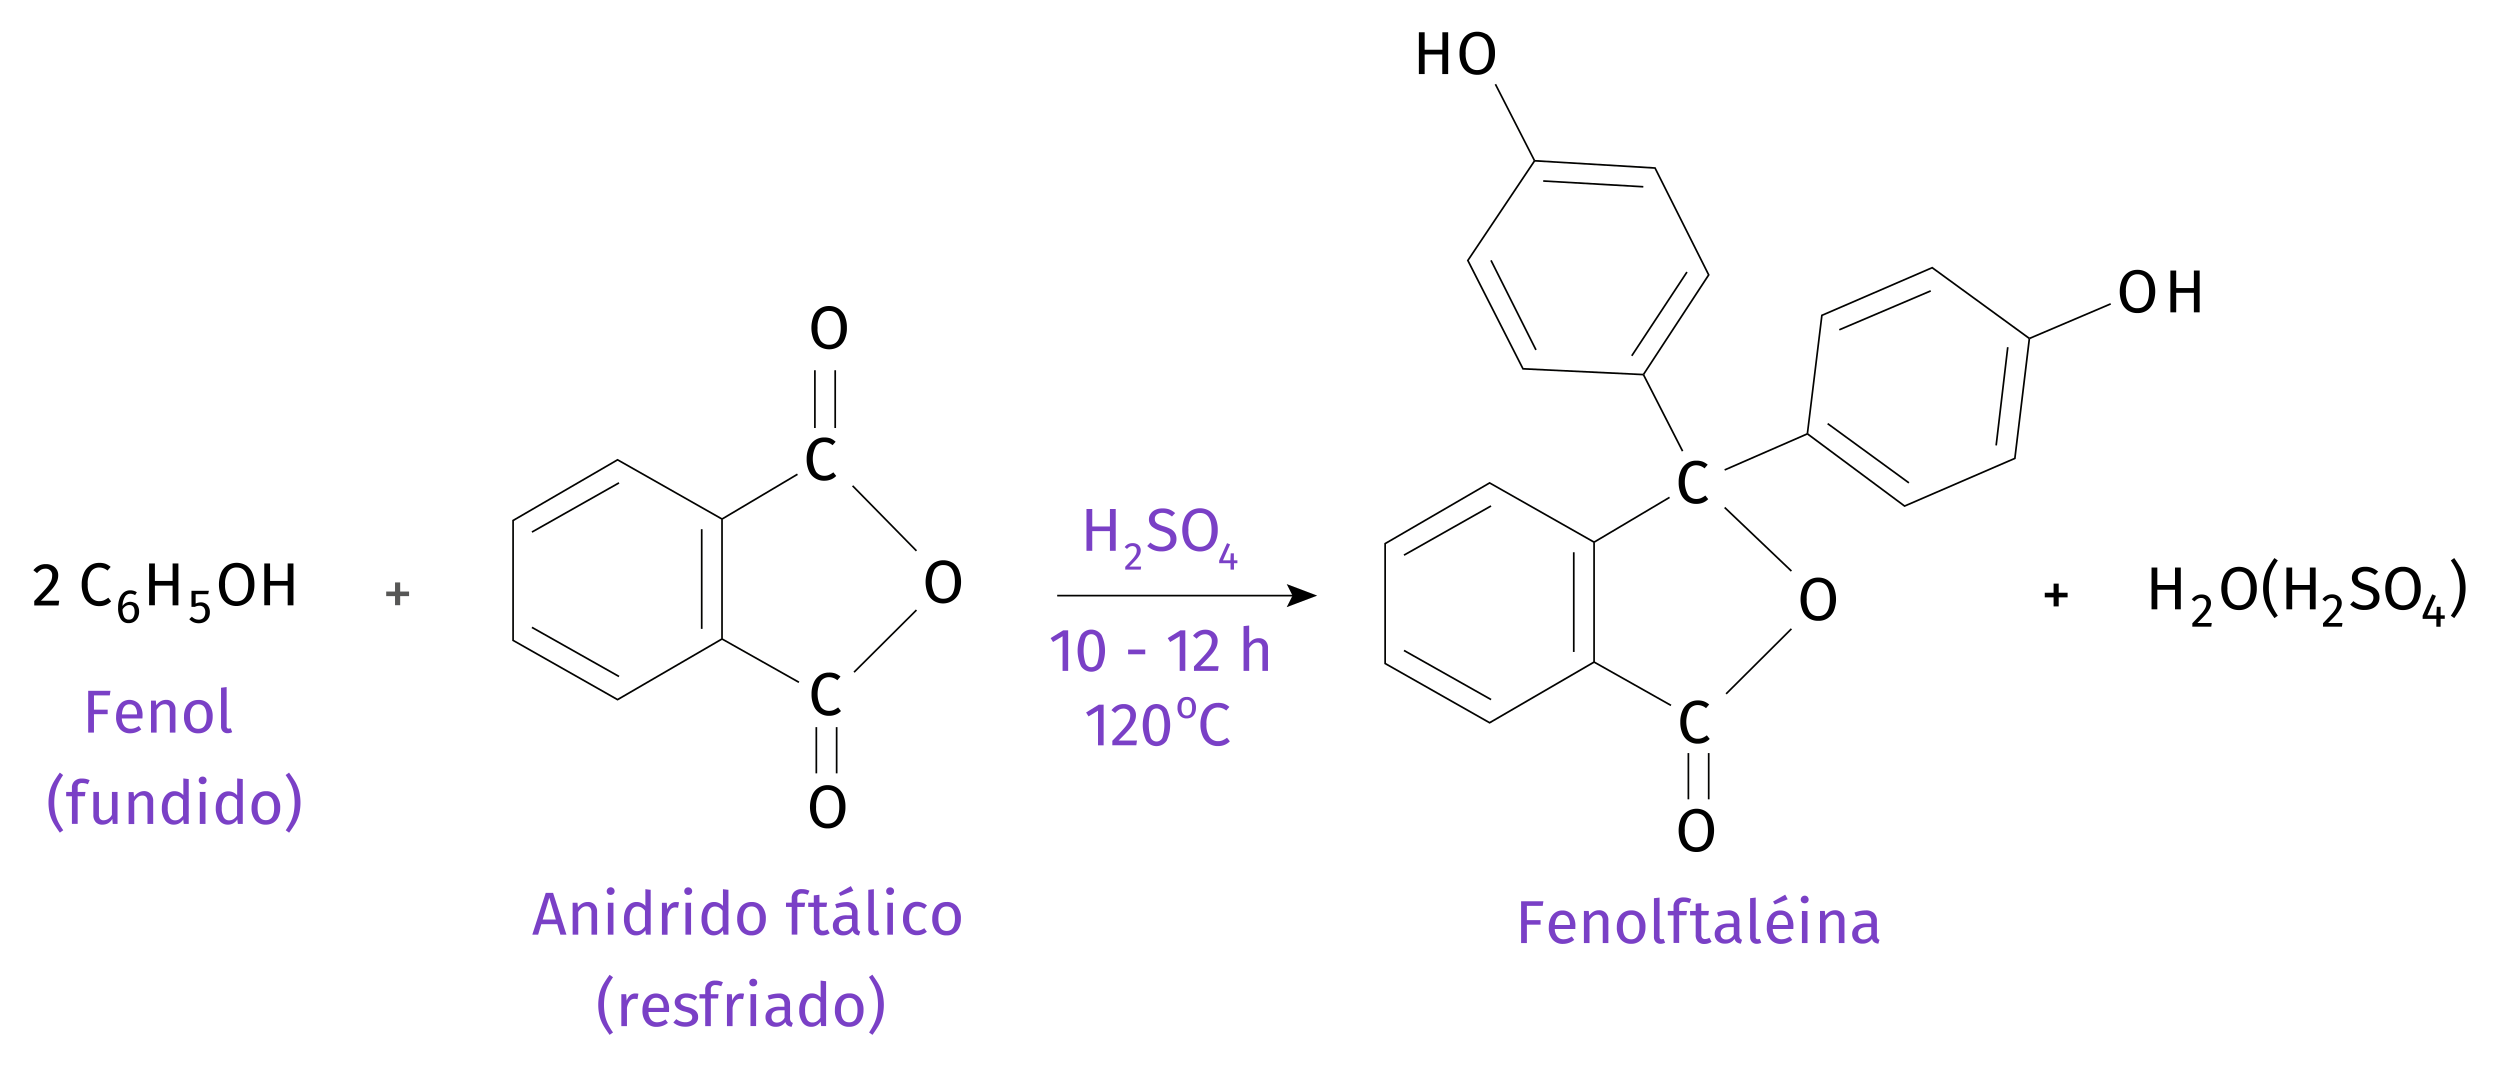 <svg xmlns="http://www.w3.org/2000/svg" viewBox="0 0 730 312.53"><title>fig-9-4</title><g id="fig-9-4"><g id="roxo"><path d="M25.75,213.91v-12.2h6.51l-.2,1.34H27.44v4.17h4v1.32h-4v5.37Z" style="fill:#7a40c6"/><path d="M41.58,209.8h-6a3.62,3.62,0,0,0,.78,2.27,2.29,2.29,0,0,0,1.74.73,3.85,3.85,0,0,0,1.25-.2,4.7,4.7,0,0,0,1.19-.62l.71,1A5.18,5.18,0,0,1,38,214.13a3.8,3.8,0,0,1-3-1.28,5.22,5.22,0,0,1-1.1-3.51,6.71,6.71,0,0,1,.47-2.58A4.1,4.1,0,0,1,35.69,205a3.83,3.83,0,0,1,4.93.59,5.16,5.16,0,0,1,1,3.38A7.81,7.81,0,0,1,41.58,209.8ZM40,208.49a3.45,3.45,0,0,0-.55-2.11,2,2,0,0,0-1.66-.72c-1.34,0-2.07,1-2.18,2.94H40Z" style="fill:#7a40c6"/><path d="M50.51,205.13a2.9,2.9,0,0,1,.72,2.09v6.69H49.59v-6.46a2,2,0,0,0-.37-1.4,1.43,1.43,0,0,0-1.1-.41,2.17,2.17,0,0,0-1.32.42,4.55,4.55,0,0,0-1.07,1.23v6.62H44.09v-9.33H45.5l.14,1.38a3.64,3.64,0,0,1,1.24-1.17,3.23,3.23,0,0,1,1.63-.43A2.62,2.62,0,0,1,50.51,205.13Z" style="fill:#7a40c6"/><path d="M61,205.67a5.41,5.41,0,0,1,1.1,3.56,6.27,6.27,0,0,1-.5,2.57,3.85,3.85,0,0,1-1.44,1.71,4,4,0,0,1-2.24.62,3.78,3.78,0,0,1-3.08-1.32,5.32,5.32,0,0,1-1.11-3.56,6.22,6.22,0,0,1,.5-2.56A3.88,3.88,0,0,1,55.64,205a4.15,4.15,0,0,1,2.26-.61A3.79,3.79,0,0,1,61,205.67Zm-5.5,3.58c0,2.38.8,3.56,2.42,3.56s2.42-1.19,2.42-3.58-.81-3.56-2.41-3.56S55.47,206.87,55.47,209.25Z" style="fill:#7a40c6"/><path d="M65.07,213.58a2.06,2.06,0,0,1-.53-1.51V200.82l1.64-.2V212a1,1,0,0,0,.13.57.53.53,0,0,0,.46.18,1.64,1.64,0,0,0,.6-.11l.43,1.14a2.72,2.72,0,0,1-1.3.32A1.9,1.9,0,0,1,65.07,213.58Z" style="fill:#7a40c6"/><path d="M18.43,226.32A21.59,21.59,0,0,0,17,228.76a10.83,10.83,0,0,0-.85,2.43,16.52,16.52,0,0,0,0,6.37A11.38,11.38,0,0,0,17,240a19.91,19.91,0,0,0,1.47,2.43l-1,.71c-.79-1.11-1.39-2-1.81-2.73a11.36,11.36,0,0,1-1.07-2.57,14.18,14.18,0,0,1,0-6.93,11.36,11.36,0,0,1,1.07-2.57c.42-.71,1-1.63,1.81-2.74Z" style="fill:#7a40c6"/><path d="M23,228.94a1.39,1.39,0,0,0-.32,1v1.3h2.28l-.18,1.26h-2.1v8.07H21v-8.07H19.32v-1.26H21V230a2.55,2.55,0,0,1,.78-1.94,3,3,0,0,1,2.16-.73,5.68,5.68,0,0,1,1.15.11,6.69,6.69,0,0,1,1.09.37L25.65,229a4.05,4.05,0,0,0-1.63-.35A1.44,1.44,0,0,0,23,228.94Z" style="fill:#7a40c6"/><path d="M34.32,240.58h-1.4l-.13-1.45a3.58,3.58,0,0,1-1.23,1.27,3.38,3.38,0,0,1-1.69.4,2.48,2.48,0,0,1-1.92-.75,3,3,0,0,1-.69-2.11v-6.69h1.63v6.52a2.11,2.11,0,0,0,.34,1.35,1.36,1.36,0,0,0,1.1.4,2.78,2.78,0,0,0,2.35-1.61v-6.66h1.64Z" style="fill:#7a40c6"/><path d="M44,231.8a2.88,2.88,0,0,1,.73,2.09v6.69H43.06v-6.46a2.06,2.06,0,0,0-.38-1.4,1.4,1.4,0,0,0-1.1-.41,2.11,2.11,0,0,0-1.32.43A4.33,4.33,0,0,0,39.2,234v6.62H37.56v-9.33H39l.14,1.38a3.61,3.61,0,0,1,1.23-1.17A3.28,3.28,0,0,1,42,231,2.61,2.61,0,0,1,44,231.8Z" style="fill:#7a40c6"/><path d="M55.11,227.49v13.09H53.66l-.16-1.29a3.39,3.39,0,0,1-1.15,1.11,3.14,3.14,0,0,1-1.55.4,3,3,0,0,1-2.61-1.31,6,6,0,0,1-.93-3.53,7,7,0,0,1,.44-2.55A4.08,4.08,0,0,1,49,231.66a3.17,3.17,0,0,1,2-.63,3.39,3.39,0,0,1,2.53,1.16V227.3Zm-2.67,11.67a4.07,4.07,0,0,0,1-1v-4.57a3.63,3.63,0,0,0-1-.91,2.24,2.24,0,0,0-1.18-.31,1.89,1.89,0,0,0-1.68.9,4.91,4.91,0,0,0-.6,2.7,5.17,5.17,0,0,0,.55,2.69,1.77,1.77,0,0,0,1.59.88A2.33,2.33,0,0,0,52.44,239.16Z" style="fill:#7a40c6"/><path d="M60,227.08a1.11,1.11,0,0,1,.32.8,1.07,1.07,0,0,1-.32.79,1.13,1.13,0,0,1-.84.31,1.09,1.09,0,0,1-.81-.31,1,1,0,0,1-.32-.79,1.07,1.07,0,0,1,.32-.8,1.09,1.09,0,0,1,.81-.31A1.13,1.13,0,0,1,60,227.08Zm0,4.17v9.33H58.34v-9.33Z" style="fill:#7a40c6"/><path d="M70.89,227.49v13.09H69.45l-.16-1.29a3.51,3.51,0,0,1-1.16,1.11,3.11,3.11,0,0,1-1.55.4,3,3,0,0,1-2.6-1.31A5.93,5.93,0,0,1,63,236a6.75,6.75,0,0,1,.45-2.55,3.92,3.92,0,0,1,1.28-1.75,3.17,3.17,0,0,1,2-.63,3.36,3.36,0,0,1,2.52,1.16V227.3Zm-2.67,11.67a3.91,3.91,0,0,0,1-1v-4.57a3.63,3.63,0,0,0-1-.91,2.21,2.21,0,0,0-1.18-.31,1.91,1.91,0,0,0-1.68.9,4.91,4.91,0,0,0-.6,2.7,5.16,5.16,0,0,0,.56,2.69,1.74,1.74,0,0,0,1.58.88A2.31,2.31,0,0,0,68.22,239.16Z" style="fill:#7a40c6"/><path d="M80.72,232.35a5.37,5.37,0,0,1,1.1,3.56,6.22,6.22,0,0,1-.5,2.56,3.94,3.94,0,0,1-1.44,1.72,4.11,4.11,0,0,1-2.25.61,3.83,3.83,0,0,1-3.08-1.31,5.39,5.39,0,0,1-1.1-3.56,6.27,6.27,0,0,1,.5-2.57,3.85,3.85,0,0,1,1.44-1.71,4,4,0,0,1,2.26-.62A3.76,3.76,0,0,1,80.72,232.35Zm-5.51,3.58c0,2.37.81,3.56,2.42,3.56s2.42-1.2,2.42-3.58-.8-3.56-2.4-3.56S75.21,233.54,75.21,235.93Z" style="fill:#7a40c6"/><path d="M86.24,228.35a11.83,11.83,0,0,1,1.07,2.57,14.18,14.18,0,0,1,0,6.93,11.83,11.83,0,0,1-1.07,2.57c-.42.71-1,1.62-1.81,2.73l-1-.71A19.91,19.91,0,0,0,84.87,240a11.38,11.38,0,0,0,.85-2.45,16.52,16.52,0,0,0,0-6.37,10.83,10.83,0,0,0-.85-2.43,21.59,21.59,0,0,0-1.47-2.44l1-.71C85.21,226.72,85.82,227.64,86.24,228.35Z" style="fill:#7a40c6"/><path d="M324.1,160.83V155.1h-5.16v5.73h-1.69V148.62h1.69v5.1h5.16v-5.1h1.69v12.21Z" style="fill:#7a40c6"/><path d="M332,158.87a2,2,0,0,1,1.09,1.81,2.93,2.93,0,0,1-.32,1.33,6.43,6.43,0,0,1-1,1.38c-.44.5-1.1,1.18-2,2.06h3.44l-.12.88h-4.52v-.83c1-1.06,1.74-1.83,2.17-2.32a6.89,6.89,0,0,0,.92-1.28,2.58,2.58,0,0,0,.27-1.17,1.22,1.22,0,0,0-.34-.93,1.25,1.25,0,0,0-.92-.34,1.69,1.69,0,0,0-.82.2,3.11,3.11,0,0,0-.76.63l-.68-.54a3.12,3.12,0,0,1,1-.87,2.83,2.83,0,0,1,1.28-.28A2.6,2.6,0,0,1,332,158.87Z" style="fill:#7a40c6"/><path d="M341.45,148.75a5.9,5.9,0,0,1,1.69,1.07l-.93,1a5.25,5.25,0,0,0-1.36-.8,3.75,3.75,0,0,0-1.43-.26,2.68,2.68,0,0,0-1.58.44,1.5,1.5,0,0,0-.63,1.3,1.66,1.66,0,0,0,.22.89,1.86,1.86,0,0,0,.79.66,9.19,9.19,0,0,0,1.68.64,11.44,11.44,0,0,1,1.92.76,3.45,3.45,0,0,1,1.24,1.13,3.28,3.28,0,0,1,.47,1.82,3.37,3.37,0,0,1-.52,1.87,3.5,3.5,0,0,1-1.52,1.28,5.46,5.46,0,0,1-2.34.46,5.73,5.73,0,0,1-4.16-1.58l.92-1a6.24,6.24,0,0,0,1.52.91,4.63,4.63,0,0,0,1.7.31,3.09,3.09,0,0,0,1.89-.56,1.89,1.89,0,0,0,.75-1.62,2,2,0,0,0-.23-1,2.07,2.07,0,0,0-.79-.72,8.35,8.35,0,0,0-1.63-.64,7.21,7.21,0,0,1-2.76-1.36,2.78,2.78,0,0,1-.87-2.16A2.84,2.84,0,0,1,336,150a3.14,3.14,0,0,1,1.37-1.13,4.56,4.56,0,0,1,2-.41A5.71,5.71,0,0,1,341.45,148.75Z" style="fill:#7a40c6"/><path d="M353.11,149.14a4.82,4.82,0,0,1,1.82,2.16,8.23,8.23,0,0,1,.65,3.43,8.12,8.12,0,0,1-.65,3.4,4.9,4.9,0,0,1-1.82,2.17,5.36,5.36,0,0,1-5.42,0,4.76,4.76,0,0,1-1.82-2.14,9.27,9.27,0,0,1,0-6.82,4.9,4.9,0,0,1,1.82-2.19,5.33,5.33,0,0,1,5.42,0Zm-5.2,1.85a6.34,6.34,0,0,0-.89,3.76,6.17,6.17,0,0,0,.9,3.72,2.94,2.94,0,0,0,2.48,1.19q3.38,0,3.38-4.93t-3.38-4.94A2.91,2.91,0,0,0,347.91,151Z" style="fill:#7a40c6"/><path d="M361.32,163.62v.83h-1v1.88h-1v-1.88H356v-.75l2.3-5.1.88.36-2.07,4.66h2.17l.09-2.05h.92v2.05Z" style="fill:#7a40c6"/><path d="M311.9,184.05V195.9h-1.63V185.79l-2.78,1.68-.71-1.15,3.68-2.27Z" style="fill:#7a40c6"/><path d="M321.66,185.44a10.75,10.75,0,0,1,0,9.1,3.6,3.6,0,0,1-6,0,10.85,10.85,0,0,1,0-9.1,3.61,3.61,0,0,1,6,0Zm-4.69.86a12.44,12.44,0,0,0,0,7.38,1.81,1.81,0,0,0,1.71,1.14,1.83,1.83,0,0,0,1.71-1.14,12.2,12.2,0,0,0,0-7.37,1.86,1.86,0,0,0-3.42,0Z" style="fill:#7a40c6"/><path d="M329.41,191.05v-1.38h5v1.38Z" style="fill:#7a40c6"/><path d="M346.11,184.05V195.9h-1.64V185.79l-2.78,1.68-.71-1.15,3.68-2.27Z" style="fill:#7a40c6"/><path d="M353.86,184.3a3.08,3.08,0,0,1,1.69,2.82,4.69,4.69,0,0,1-.48,2.07,10,10,0,0,1-1.51,2.14q-1,1.15-3.08,3.21h5.36l-.2,1.36h-7v-1.29Q351,192.15,352,191a10.68,10.68,0,0,0,1.42-2,4.06,4.06,0,0,0,.43-1.82,1.92,1.92,0,0,0-.54-1.45,2,2,0,0,0-1.42-.52,2.63,2.63,0,0,0-1.28.3,4.72,4.72,0,0,0-1.18,1l-1.06-.85a4.72,4.72,0,0,1,1.62-1.34,4.32,4.32,0,0,1,2-.45A4,4,0,0,1,353.86,184.3Z" style="fill:#7a40c6"/><path d="M369.53,187.12a2.9,2.9,0,0,1,.72,2.09v6.69h-1.63v-6.46a2,2,0,0,0-.39-1.4,1.44,1.44,0,0,0-1.11-.41,2.09,2.09,0,0,0-1.3.43,4.37,4.37,0,0,0-1.06,1.2v6.64h-1.64V182.83l1.64-.18v5.21a3.33,3.33,0,0,1,2.77-1.51A2.61,2.61,0,0,1,369.53,187.12Z" style="fill:#7a40c6"/><path d="M322.26,205.77v11.86h-1.64V207.51l-2.77,1.68-.71-1.15,3.68-2.27Z" style="fill:#7a40c6"/><path d="M330,206a3.14,3.14,0,0,1,1.26,1.16,3.19,3.19,0,0,1,.44,1.66,4.57,4.57,0,0,1-.49,2.07,9.91,9.91,0,0,1-1.5,2.14c-.68.77-1.7,1.84-3.08,3.21H332l-.2,1.37h-7v-1.3q2.39-2.46,3.38-3.6a10.05,10.05,0,0,0,1.43-2,4,4,0,0,0,.42-1.82,1.88,1.88,0,0,0-.53-1.44,2,2,0,0,0-1.42-.53,2.67,2.67,0,0,0-1.29.3,4.76,4.76,0,0,0-1.17,1l-1.07-.85a4.83,4.83,0,0,1,1.62-1.35,4.34,4.34,0,0,1,2-.44A4,4,0,0,1,330,206Z" style="fill:#7a40c6"/><path d="M340.69,207.16a10.85,10.85,0,0,1,0,9.1,3.6,3.6,0,0,1-6,0,10.75,10.75,0,0,1,0-9.1,3.63,3.63,0,0,1,6,0ZM336,208a12.44,12.44,0,0,0,0,7.38,1.86,1.86,0,0,0,3.43,0,12.2,12.2,0,0,0,0-7.37,1.86,1.86,0,0,0-3.43,0Z" style="fill:#7a40c6"/><path d="M348.52,204.35a3.43,3.43,0,0,1,.7,2.28,3.86,3.86,0,0,1-.32,1.65,2.58,2.58,0,0,1-.92,1.11,2.63,2.63,0,0,1-1.44.39,2.44,2.44,0,0,1-2-.84,3.43,3.43,0,0,1-.71-2.29,3.86,3.86,0,0,1,.32-1.65,2.5,2.5,0,0,1,.92-1.1,2.58,2.58,0,0,1,1.46-.4A2.41,2.41,0,0,1,348.52,204.35Zm-3.54,2.3c0,1.52.52,2.29,1.56,2.29s1.55-.77,1.55-2.31-.51-2.28-1.54-2.28S345,205.11,345,206.65Z" style="fill:#7a40c6"/><path d="M357.44,205.49a5.6,5.6,0,0,1,1.54.92l-.92,1.08a3.74,3.74,0,0,0-2.37-.9,3,3,0,0,0-2.47,1.17,6,6,0,0,0-.93,3.75,6.13,6.13,0,0,0,.92,3.72,3,3,0,0,0,2.46,1.19,3.25,3.25,0,0,0,1.37-.27,6.78,6.78,0,0,0,1.25-.74l.83,1.06a4.5,4.5,0,0,1-1.46,1,5,5,0,0,1-2,.39,4.73,4.73,0,0,1-4.48-2.9,8.26,8.26,0,0,1-.65-3.43,7.93,7.93,0,0,1,.68-3.42,5,5,0,0,1,1.83-2.16,4.78,4.78,0,0,1,2.58-.72A5.28,5.28,0,0,1,357.44,205.49Z" style="fill:#7a40c6"/><path d="M444.16,275.38V263.17h6.51l-.2,1.35h-4.62v4.16h4V270h-4v5.37Z" style="fill:#7a40c6"/><path d="M460,271.27h-6a3.61,3.61,0,0,0,.78,2.26,2.25,2.25,0,0,0,1.74.73,3.86,3.86,0,0,0,1.25-.19,5,5,0,0,0,1.19-.62l.71,1a5.18,5.18,0,0,1-3.27,1.17,3.8,3.8,0,0,1-3.05-1.28,5.2,5.2,0,0,1-1.1-3.5,6.71,6.71,0,0,1,.47-2.58,4,4,0,0,1,1.36-1.76,3.38,3.38,0,0,1,2.07-.64,3.47,3.47,0,0,1,2.86,1.22,5.18,5.18,0,0,1,1,3.38C460,270.71,460,271,460,271.27ZM458.41,270a3.41,3.41,0,0,0-.55-2.11,1.93,1.93,0,0,0-1.65-.73q-2,0-2.19,2.94h4.39Z" style="fill:#7a40c6"/><path d="M468.92,266.59a2.92,2.92,0,0,1,.72,2.09v6.7H468v-6.47a2.06,2.06,0,0,0-.37-1.4,1.43,1.43,0,0,0-1.1-.41,2.17,2.17,0,0,0-1.32.43,4.35,4.35,0,0,0-1.07,1.22v6.63H462.5V266h1.41l.14,1.38a3.84,3.84,0,0,1,1.24-1.17,3.22,3.22,0,0,1,1.63-.42A2.62,2.62,0,0,1,468.92,266.59Z" style="fill:#7a40c6"/><path d="M479.38,267.14a5.37,5.37,0,0,1,1.1,3.56,6.22,6.22,0,0,1-.5,2.56,3.88,3.88,0,0,1-1.44,1.72,4,4,0,0,1-2.24.61,3.81,3.81,0,0,1-3.08-1.31,5.34,5.34,0,0,1-1.11-3.56,6.22,6.22,0,0,1,.5-2.56,3.88,3.88,0,0,1,1.44-1.72,4.06,4.06,0,0,1,2.26-.61A3.79,3.79,0,0,1,479.38,267.14Zm-5.5,3.58c0,2.37.8,3.56,2.42,3.56s2.42-1.19,2.42-3.58-.8-3.56-2.41-3.56S473.88,268.33,473.88,270.72Z" style="fill:#7a40c6"/><path d="M483.48,275.05a2.08,2.08,0,0,1-.53-1.52V262.28l1.64-.19V273.5a1,1,0,0,0,.13.57.53.53,0,0,0,.46.17,1.64,1.64,0,0,0,.6-.1l.43,1.13a2.72,2.72,0,0,1-1.3.32A1.89,1.89,0,0,1,483.48,275.05Z" style="fill:#7a40c6"/><path d="M490.64,263.73a1.39,1.39,0,0,0-.32,1V266h2.28l-.18,1.26h-2.1v8.08h-1.64V267.3H487V266h1.67v-1.27a2.57,2.57,0,0,1,.78-1.95,3,3,0,0,1,2.16-.73,5.58,5.58,0,0,1,1.14.11,6.47,6.47,0,0,1,1.1.37l-.52,1.19a3.94,3.94,0,0,0-1.63-.36A1.44,1.44,0,0,0,490.64,263.73Z" style="fill:#7a40c6"/><path d="M499.77,275a3.59,3.59,0,0,1-2.1.64,2.49,2.49,0,0,1-1.86-.68,2.71,2.71,0,0,1-.67-2V267.3H493.5V266h1.64v-2.11l1.64-.19V266H499l-.17,1.26h-2.05v5.56a1.67,1.67,0,0,0,.26,1.06,1.05,1.05,0,0,0,.86.32,2.7,2.7,0,0,0,1.25-.37Z" style="fill:#7a40c6"/><path d="M508.1,274a1.23,1.23,0,0,0,.58.42l-.37,1.13a2.46,2.46,0,0,1-1.18-.41,1.86,1.86,0,0,1-.65-1,3.16,3.16,0,0,1-2.8,1.4,3,3,0,0,1-2.19-.78,2.73,2.73,0,0,1-.8-2,2.66,2.66,0,0,1,1.08-2.28,5.06,5.06,0,0,1,3.05-.8h1.44V269a1.83,1.83,0,0,0-.48-1.42,2.2,2.2,0,0,0-1.48-.42,8.25,8.25,0,0,0-2.52.49l-.41-1.18a9.35,9.35,0,0,1,3.24-.64,3.41,3.41,0,0,1,2.47.8,3.08,3.08,0,0,1,.82,2.3v4.27A1.37,1.37,0,0,0,508.1,274Zm-1.84-1.13v-2.14H505c-1.73,0-2.59.64-2.59,1.91a1.71,1.71,0,0,0,.41,1.26,1.57,1.57,0,0,0,1.21.43A2.44,2.44,0,0,0,506.26,272.91Z" style="fill:#7a40c6"/><path d="M511.56,275.05a2.08,2.08,0,0,1-.53-1.52V262.28l1.64-.19V273.5a1,1,0,0,0,.13.57.53.53,0,0,0,.46.17,1.64,1.64,0,0,0,.6-.1l.43,1.13a2.72,2.72,0,0,1-1.3.32A1.89,1.89,0,0,1,511.56,275.05Z" style="fill:#7a40c6"/><path d="M523.65,271.27h-6a3.61,3.61,0,0,0,.78,2.26,2.26,2.26,0,0,0,1.75.73,3.79,3.79,0,0,0,1.24-.19,5,5,0,0,0,1.19-.62l.72,1a5.21,5.21,0,0,1-3.28,1.17,3.81,3.81,0,0,1-3.05-1.28,5.2,5.2,0,0,1-1.09-3.5,6.52,6.52,0,0,1,.47-2.58,4,4,0,0,1,1.35-1.76,3.42,3.42,0,0,1,2.07-.64,3.51,3.51,0,0,1,2.87,1.22,5.23,5.23,0,0,1,1,3.38C523.68,270.71,523.67,271,523.65,271.27ZM522.06,270a3.41,3.41,0,0,0-.55-2.11,1.92,1.92,0,0,0-1.65-.73q-2,0-2.19,2.94h4.39Zm-.78-8.77.73,1.36-3.77,1.52-.5-.86Z" style="fill:#7a40c6"/><path d="M527.79,261.88a1.06,1.06,0,0,1,.33.79,1,1,0,0,1-.33.79,1.25,1.25,0,0,1-1.65,0,1.05,1.05,0,0,1-.32-.79,1.17,1.17,0,0,1,2-.79Zm0,4.16v9.34h-1.63V266Z" style="fill:#7a40c6"/><path d="M537.86,266.59a2.92,2.92,0,0,1,.72,2.09v6.7h-1.64v-6.47a2.06,2.06,0,0,0-.37-1.4,1.44,1.44,0,0,0-1.11-.41,2.17,2.17,0,0,0-1.31.43,4.35,4.35,0,0,0-1.07,1.22v6.63h-1.64V266h1.41l.14,1.38a3.84,3.84,0,0,1,1.24-1.17,3.22,3.22,0,0,1,1.63-.42A2.62,2.62,0,0,1,537.86,266.59Z" style="fill:#7a40c6"/><path d="M548.24,274a1.27,1.27,0,0,0,.59.42l-.37,1.13a2.46,2.46,0,0,1-1.18-.41,1.81,1.81,0,0,1-.66-1,3.16,3.16,0,0,1-2.79,1.4,3,3,0,0,1-2.19-.78,2.73,2.73,0,0,1-.8-2,2.66,2.66,0,0,1,1.08-2.28,5,5,0,0,1,3.05-.8h1.44V269a1.83,1.83,0,0,0-.48-1.42,2.2,2.2,0,0,0-1.48-.42,8.31,8.31,0,0,0-2.53.49l-.41-1.18a9.44,9.44,0,0,1,3.24-.64,3.44,3.44,0,0,1,2.48.8,3.12,3.12,0,0,1,.82,2.3v4.27A1.45,1.45,0,0,0,548.24,274Zm-1.83-1.13v-2.14h-1.23c-1.73,0-2.6.64-2.6,1.91a1.75,1.75,0,0,0,.41,1.26,1.58,1.58,0,0,0,1.21.43A2.45,2.45,0,0,0,546.41,272.91Z" style="fill:#7a40c6"/><path d="M163.63,272.93l-.92-3.07h-4.65l-.92,3.07h-1.71l3.93-12.21h2.14l3.91,12.21Zm-5.16-4.43h3.83l-1.9-6.38Z" style="fill:#7a40c6"/><path d="M173.63,264.14a2.92,2.92,0,0,1,.72,2.09v6.7h-1.64v-6.47a2.12,2.12,0,0,0-.37-1.4,1.44,1.44,0,0,0-1.11-.41,2.14,2.14,0,0,0-1.31.43,4.35,4.35,0,0,0-1.07,1.22v6.63h-1.64v-9.34h1.41l.14,1.38A3.74,3.74,0,0,1,170,263.8a3.21,3.21,0,0,1,1.62-.42A2.62,2.62,0,0,1,173.63,264.14Z" style="fill:#7a40c6"/><path d="M179.13,259.43a1.06,1.06,0,0,1,.33.79,1,1,0,0,1-.33.79,1.25,1.25,0,0,1-1.65,0,1.05,1.05,0,0,1-.32-.79,1.17,1.17,0,0,1,2-.79Zm0,4.16v9.34H177.5v-9.34Z" style="fill:#7a40c6"/><path d="M190,259.83v13.1H188.6l-.16-1.3a3.24,3.24,0,0,1-1.16,1.11,3,3,0,0,1-1.54.4,3,3,0,0,1-2.61-1.31,6,6,0,0,1-.93-3.53,6.82,6.82,0,0,1,.44-2.55,4,4,0,0,1,1.28-1.74,3.17,3.17,0,0,1,2-.63,3.38,3.38,0,0,1,2.53,1.15v-4.89Zm-2.67,11.67a3.93,3.93,0,0,0,1-1v-4.57a3.63,3.63,0,0,0-1-.91,2.37,2.37,0,0,0-1.19-.31,1.91,1.91,0,0,0-1.68.9,5,5,0,0,0-.59,2.7,5.17,5.17,0,0,0,.55,2.69,1.76,1.76,0,0,0,1.58.89A2.29,2.29,0,0,0,187.37,271.5Z" style="fill:#7a40c6"/><path d="M198.28,263.48l-.3,1.6a3.5,3.5,0,0,0-.82-.11,1.78,1.78,0,0,0-1.41.64,4.84,4.84,0,0,0-.83,2v5.34h-1.64v-9.34h1.41l.16,1.9a3.49,3.49,0,0,1,1-1.58,2.31,2.31,0,0,1,1.5-.53A3.82,3.82,0,0,1,198.28,263.48Z" style="fill:#7a40c6"/><path d="M201.79,259.43a1.09,1.09,0,0,1,.32.79,1.05,1.05,0,0,1-.32.79,1.16,1.16,0,0,1-.84.31,1.13,1.13,0,0,1-.82-.31,1.05,1.05,0,0,1-.32-.79,1.09,1.09,0,0,1,.32-.79,1.1,1.1,0,0,1,.82-.32A1.13,1.13,0,0,1,201.79,259.43Zm0,4.16v9.34h-1.64v-9.34Z" style="fill:#7a40c6"/><path d="M212.7,259.83v13.1h-1.45l-.16-1.3a3.21,3.21,0,0,1-1.15,1.11,3.24,3.24,0,0,1-4.16-.91,6,6,0,0,1-.93-3.53,7,7,0,0,1,.44-2.55,4,4,0,0,1,1.28-1.74,3.17,3.17,0,0,1,2-.63,3.38,3.38,0,0,1,2.53,1.15v-4.89ZM210,271.5a3.91,3.91,0,0,0,1-1v-4.57a3.63,3.63,0,0,0-1-.91,2.33,2.33,0,0,0-1.18-.31,1.89,1.89,0,0,0-1.68.9,4.93,4.93,0,0,0-.6,2.7,5.17,5.17,0,0,0,.55,2.69,1.77,1.77,0,0,0,1.59.89A2.34,2.34,0,0,0,210,271.5Z" style="fill:#7a40c6"/><path d="M222.53,264.69a5.37,5.37,0,0,1,1.09,3.56,6.06,6.06,0,0,1-.5,2.56,3.88,3.88,0,0,1-1.44,1.72,4,4,0,0,1-2.24.61,3.82,3.82,0,0,1-3.08-1.31,5.39,5.39,0,0,1-1.1-3.56,6.06,6.06,0,0,1,.5-2.56A3.88,3.88,0,0,1,217.2,264a4,4,0,0,1,2.26-.61A3.79,3.79,0,0,1,222.53,264.69ZM217,268.27c0,2.37.81,3.56,2.42,3.56s2.42-1.19,2.42-3.58-.8-3.56-2.4-3.56S217,265.88,217,268.27Z" style="fill:#7a40c6"/><path d="M233.14,261.28a1.43,1.43,0,0,0-.32,1v1.29h2.28l-.18,1.26h-2.1v8.08h-1.64v-8.08h-1.67v-1.26h1.67v-1.27a2.55,2.55,0,0,1,.78-1.95,3.05,3.05,0,0,1,2.16-.73,5.68,5.68,0,0,1,1.15.11,6.38,6.38,0,0,1,1.09.37l-.51,1.19a4,4,0,0,0-1.64-.36A1.46,1.46,0,0,0,233.14,261.28Z" style="fill:#7a40c6"/><path d="M242.27,272.5a3.57,3.57,0,0,1-2.1.64,2.52,2.52,0,0,1-1.86-.68,2.76,2.76,0,0,1-.67-2v-5.63H236v-1.26h1.63v-2.11l1.64-.19v2.3h2.23l-.18,1.26h-2.05v5.56a1.74,1.74,0,0,0,.26,1.06,1.05,1.05,0,0,0,.86.32,2.66,2.66,0,0,0,1.25-.37Z" style="fill:#7a40c6"/><path d="M250.6,271.59a1.27,1.27,0,0,0,.59.42l-.38,1.13a2.53,2.53,0,0,1-1.17-.41,1.81,1.81,0,0,1-.66-1,3.16,3.16,0,0,1-2.79,1.4,3,3,0,0,1-2.19-.78,2.7,2.7,0,0,1-.8-2,2.65,2.65,0,0,1,1.07-2.28,5.09,5.09,0,0,1,3.06-.8h1.44v-.69a1.83,1.83,0,0,0-.48-1.42,2.22,2.22,0,0,0-1.48-.42,8.31,8.31,0,0,0-2.53.49l-.41-1.18a9.39,9.39,0,0,1,3.24-.64,3.41,3.41,0,0,1,2.47.8,3.08,3.08,0,0,1,.82,2.3v4.27A1.44,1.44,0,0,0,250.6,271.59Zm-2.15-12.85.73,1.36-3.78,1.52-.5-.86Zm.32,11.72v-2.14h-1.23c-1.73,0-2.6.64-2.6,1.91a1.75,1.75,0,0,0,.41,1.26,1.58,1.58,0,0,0,1.21.43A2.46,2.46,0,0,0,248.77,270.46Z" style="fill:#7a40c6"/><path d="M254.06,272.6a2.09,2.09,0,0,1-.52-1.52V259.83l1.63-.19v11.41a1,1,0,0,0,.14.57.54.54,0,0,0,.45.17,1.61,1.61,0,0,0,.6-.1l.43,1.13a2.69,2.69,0,0,1-1.3.32A1.91,1.91,0,0,1,254.06,272.6Z" style="fill:#7a40c6"/><path d="M260.74,259.43a1,1,0,0,1,.32.79,1,1,0,0,1-.32.79,1.12,1.12,0,0,1-.83.31,1.1,1.1,0,0,1-.82-.31,1,1,0,0,1-.32-.79,1,1,0,0,1,.32-.79,1.07,1.07,0,0,1,.82-.32A1.09,1.09,0,0,1,260.74,259.43Zm0,4.16v9.34h-1.63v-9.34Z" style="fill:#7a40c6"/><path d="M269.34,263.62a4.11,4.11,0,0,1,1.33.77l-.78,1a4.26,4.26,0,0,0-1-.53,3.11,3.11,0,0,0-1-.17,2,2,0,0,0-1.77.91,4.66,4.66,0,0,0-.63,2.67,4.4,4.4,0,0,0,.62,2.62,2.08,2.08,0,0,0,1.78.84,3,3,0,0,0,1-.17,4.91,4.91,0,0,0,1-.54l.75,1.06a4.43,4.43,0,0,1-2.86,1,3.75,3.75,0,0,1-3-1.28,5.23,5.23,0,0,1-1.1-3.52,6.43,6.43,0,0,1,.5-2.61,4,4,0,0,1,1.42-1.73,3.73,3.73,0,0,1,2.18-.62A4.63,4.63,0,0,1,269.34,263.62Z" style="fill:#7a40c6"/><path d="M279.49,264.69a5.37,5.37,0,0,1,1.09,3.56,6.22,6.22,0,0,1-.49,2.56,3.84,3.84,0,0,1-3.69,2.33,3.82,3.82,0,0,1-3.08-1.31,5.39,5.39,0,0,1-1.1-3.56,6.22,6.22,0,0,1,.5-2.56,3.88,3.88,0,0,1,1.44-1.72,4,4,0,0,1,2.26-.61A3.79,3.79,0,0,1,279.49,264.69ZM274,268.27c0,2.37.81,3.56,2.42,3.56s2.42-1.19,2.42-3.58-.8-3.56-2.4-3.56S274,265.88,274,268.27Z" style="fill:#7a40c6"/><path d="M179,285.35a21.59,21.59,0,0,0-1.47,2.44,10.75,10.75,0,0,0-.85,2.44,16.47,16.47,0,0,0,0,6.36,11.38,11.38,0,0,0,.85,2.45,20,20,0,0,0,1.47,2.44l-1,.7c-.79-1.11-1.39-2-1.81-2.73a11.36,11.36,0,0,1-1.07-2.57,14.18,14.18,0,0,1,0-6.93,11.36,11.36,0,0,1,1.07-2.57c.42-.71,1-1.63,1.81-2.74Z" style="fill:#7a40c6"/><path d="M186.43,290.17l-.3,1.6a3.5,3.5,0,0,0-.82-.11,1.71,1.71,0,0,0-1.4.64,4.59,4.59,0,0,0-.84,2v5.33h-1.64v-9.33h1.41l.16,1.89a3.51,3.51,0,0,1,1-1.57,2.26,2.26,0,0,1,1.5-.53A3.82,3.82,0,0,1,186.43,290.17Z" style="fill:#7a40c6"/><path d="M195.35,295.5h-6a3.62,3.62,0,0,0,.78,2.27,2.25,2.25,0,0,0,1.74.73,3.81,3.81,0,0,0,1.25-.2,4.7,4.7,0,0,0,1.19-.62l.71,1a5.16,5.16,0,0,1-3.27,1.17,3.8,3.8,0,0,1-3.05-1.28,5.22,5.22,0,0,1-1.1-3.51,6.51,6.51,0,0,1,.48-2.57,4,4,0,0,1,1.35-1.77,3.87,3.87,0,0,1,4.94.59,5.22,5.22,0,0,1,1,3.38C195.38,294.94,195.37,295.22,195.35,295.5Zm-1.59-1.31a3.39,3.39,0,0,0-.55-2.1,1.93,1.93,0,0,0-1.65-.73q-2,0-2.19,2.94h4.39Z" style="fill:#7a40c6"/><path d="M202.13,290.33a5.25,5.25,0,0,1,1.46.8l-.7,1a5.15,5.15,0,0,0-1.22-.61,3.74,3.74,0,0,0-1.21-.19,2.15,2.15,0,0,0-1.27.33,1,1,0,0,0-.46.89,1,1,0,0,0,.43.89,5.26,5.26,0,0,0,1.58.62,5.67,5.67,0,0,1,2.34,1.06,2.3,2.3,0,0,1,.77,1.84,2.37,2.37,0,0,1-1.07,2.11,4.57,4.57,0,0,1-2.63.73,5.23,5.23,0,0,1-3.54-1.22l.87-1a4.25,4.25,0,0,0,2.64.91,2.53,2.53,0,0,0,1.46-.38,1.2,1.2,0,0,0,.55-1,1.35,1.35,0,0,0-.2-.77,1.47,1.47,0,0,0-.67-.51,8.46,8.46,0,0,0-1.41-.47,4.72,4.72,0,0,1-2.16-1.05,2.32,2.32,0,0,1-.23-3,2.85,2.85,0,0,1,1.21-.92,4.34,4.34,0,0,1,1.73-.32A5.2,5.2,0,0,1,202.13,290.33Z" style="fill:#7a40c6"/><path d="M207.88,288a1.36,1.36,0,0,0-.32,1v1.3h2.27l-.17,1.26h-2.1v8.07h-1.64v-8.07h-1.67v-1.26h1.67V289a2.58,2.58,0,0,1,.77-1.94,3,3,0,0,1,2.16-.73,5.68,5.68,0,0,1,1.15.11,6.47,6.47,0,0,1,1.1.37l-.52,1.18a4.1,4.1,0,0,0-1.64-.35A1.43,1.43,0,0,0,207.88,288Z" style="fill:#7a40c6"/><path d="M217.27,290.17l-.3,1.6a3.5,3.5,0,0,0-.82-.11,1.75,1.75,0,0,0-1.41.64,4.72,4.72,0,0,0-.83,2v5.33h-1.64v-9.33h1.41l.16,1.89a3.51,3.51,0,0,1,1-1.57,2.26,2.26,0,0,1,1.5-.53A3.82,3.82,0,0,1,217.27,290.17Z" style="fill:#7a40c6"/><path d="M220.78,286.11a1.11,1.11,0,0,1,.32.8,1.07,1.07,0,0,1-.32.79,1.16,1.16,0,0,1-.84.31,1.12,1.12,0,0,1-.82-.31,1.07,1.07,0,0,1-.32-.79,1.08,1.08,0,0,1,1.14-1.11A1.16,1.16,0,0,1,220.78,286.11Zm0,4.17v9.33h-1.64v-9.33Z" style="fill:#7a40c6"/><path d="M230.94,298.28a1.16,1.16,0,0,0,.58.41l-.37,1.14a2.49,2.49,0,0,1-1.17-.41,1.81,1.81,0,0,1-.66-1,3.16,3.16,0,0,1-2.8,1.4,3,3,0,0,1-2.19-.78,2.73,2.73,0,0,1-.8-2,2.66,2.66,0,0,1,1.08-2.28,5,5,0,0,1,3-.8h1.44v-.69a1.82,1.82,0,0,0-.48-1.42,2.19,2.19,0,0,0-1.47-.43,8.36,8.36,0,0,0-2.53.5l-.41-1.19a9.56,9.56,0,0,1,3.24-.63,3.37,3.37,0,0,1,2.47.8,3.07,3.07,0,0,1,.82,2.3v4.27A1.49,1.49,0,0,0,230.94,298.28Zm-1.84-1.13V295h-1.22c-1.74,0-2.6.64-2.6,1.91a1.71,1.71,0,0,0,.41,1.26,1.61,1.61,0,0,0,1.21.43A2.44,2.44,0,0,0,229.1,297.15Z" style="fill:#7a40c6"/><path d="M241.22,286.52v13.09h-1.44l-.16-1.29a3.42,3.42,0,0,1-1.16,1.11,3.07,3.07,0,0,1-1.54.4,3,3,0,0,1-2.61-1.31,6,6,0,0,1-.93-3.53,6.75,6.75,0,0,1,.44-2.55,4,4,0,0,1,1.28-1.75,3.23,3.23,0,0,1,2-.62,3.34,3.34,0,0,1,2.52,1.15v-4.89Zm-2.67,11.67a3.91,3.91,0,0,0,1-1v-4.57a3.46,3.46,0,0,0-1-.91,2.27,2.27,0,0,0-1.19-.31,1.91,1.91,0,0,0-1.68.9,4.92,4.92,0,0,0-.59,2.7,5.17,5.17,0,0,0,.55,2.69,1.75,1.75,0,0,0,1.58.88A2.29,2.29,0,0,0,238.55,298.19Z" style="fill:#7a40c6"/><path d="M251.05,291.38a5.37,5.37,0,0,1,1.1,3.56,6.22,6.22,0,0,1-.5,2.56,3.88,3.88,0,0,1-1.44,1.72,4.1,4.1,0,0,1-2.24.61,3.81,3.81,0,0,1-3.08-1.31,5.34,5.34,0,0,1-1.1-3.56,6.19,6.19,0,0,1,.49-2.56,4,4,0,0,1,1.44-1.72,4.06,4.06,0,0,1,2.26-.61A3.76,3.76,0,0,1,251.05,291.38Zm-5.5,3.58c0,2.37.8,3.56,2.42,3.56s2.42-1.2,2.42-3.58-.8-3.56-2.41-3.56S245.55,292.57,245.55,295Z" style="fill:#7a40c6"/><path d="M256.57,287.38a11.36,11.36,0,0,1,1.07,2.57,13.86,13.86,0,0,1,0,6.93,11.36,11.36,0,0,1-1.07,2.57q-.63,1.07-1.8,2.73l-1-.7A20,20,0,0,0,255.2,299a11.39,11.39,0,0,0,.86-2.45,16.47,16.47,0,0,0,0-6.36,10.75,10.75,0,0,0-.86-2.44,21.59,21.59,0,0,0-1.47-2.44l1-.71C255.55,285.75,256.15,286.67,256.57,287.38Z" style="fill:#7a40c6"/></g><g id="preto"><path d="M15.27,165.14A3.06,3.06,0,0,1,17,168a4.57,4.57,0,0,1-.49,2.07,10.19,10.19,0,0,1-1.5,2.15c-.68.76-1.7,1.83-3.08,3.2h5.36l-.2,1.37H10v-1.3q2.38-2.46,3.38-3.6a10.32,10.32,0,0,0,1.43-2,4.1,4.1,0,0,0,.42-1.83,1.83,1.83,0,0,0-1.95-2,2.67,2.67,0,0,0-1.29.3,5,5,0,0,0-1.17,1l-1.07-.85a5,5,0,0,1,1.62-1.35,4.34,4.34,0,0,1,2-.44A4,4,0,0,1,15.27,165.14Z"/><path d="M30.77,164.61a5.6,5.6,0,0,1,1.54.92l-.92,1.08a3.74,3.74,0,0,0-2.37-.9,3,3,0,0,0-2.47,1.17,6,6,0,0,0-.93,3.75,6.13,6.13,0,0,0,.92,3.72A3,3,0,0,0,29,175.54a3.42,3.42,0,0,0,1.37-.26,7.5,7.5,0,0,0,1.25-.75l.83,1.07a4.65,4.65,0,0,1-1.46,1,5,5,0,0,1-2,.39,4.73,4.73,0,0,1-4.48-2.9,8.26,8.26,0,0,1-.65-3.43,7.93,7.93,0,0,1,.68-3.42,5,5,0,0,1,1.83-2.16,4.78,4.78,0,0,1,2.58-.72A5.28,5.28,0,0,1,30.77,164.61Z"/><path d="M39.33,176a2.4,2.4,0,0,1,.94,1,3.54,3.54,0,0,1,.35,1.63,3.79,3.79,0,0,1-.4,1.75,3.05,3.05,0,0,1-1.08,1.17,2.86,2.86,0,0,1-1.5.41,2.62,2.62,0,0,1-2.39-1.21,6.17,6.17,0,0,1-.76-3.33,7.55,7.55,0,0,1,.43-2.67A4,4,0,0,1,36.14,173a3,3,0,0,1,1.89-.63,3.44,3.44,0,0,1,1.93.57l-.51.85a2.66,2.66,0,0,0-1.44-.41,1.79,1.79,0,0,0-1.59,1,5.21,5.21,0,0,0-.64,2.58,2.67,2.67,0,0,1,3.55-.89Zm-.45,4.33a2.82,2.82,0,0,0,.43-1.66c0-1.33-.5-2-1.51-2a2,2,0,0,0-1.13.34,3,3,0,0,0-.88.94,4.84,4.84,0,0,0,.48,2.26,1.5,1.5,0,0,0,1.37.72A1.42,1.42,0,0,0,38.88,180.36Z"/><path d="M50.4,176.75V171H45.23v5.73H43.54V164.54h1.69v5.1H50.4v-5.1h1.69v12.21Z"/><path d="M60.78,173.51H57.13v2.74a3.28,3.28,0,0,1,1.5-.36,2.5,2.5,0,0,1,1.93.79,3.06,3.06,0,0,1,.72,2.16,3.29,3.29,0,0,1-.4,1.64,2.9,2.9,0,0,1-1.14,1.11,3.59,3.59,0,0,1-1.7.4,3.65,3.65,0,0,1-1.52-.3,4.05,4.05,0,0,1-1.25-.89l.76-.73a3.28,3.28,0,0,0,.92.66,2.63,2.63,0,0,0,1.08.21,1.81,1.81,0,0,0,1.4-.55,2.27,2.27,0,0,0,.51-1.58,2,2,0,0,0-.46-1.47,1.67,1.67,0,0,0-1.24-.46,2.9,2.9,0,0,0-.68.07,3.57,3.57,0,0,0-.65.25h-1v-4.69H61Z"/><path d="M71.82,165.06a4.88,4.88,0,0,1,1.82,2.16,8.23,8.23,0,0,1,.65,3.43,8.12,8.12,0,0,1-.65,3.4,5.11,5.11,0,0,1-7.25,2.18,4.8,4.8,0,0,1-1.81-2.14,9.27,9.27,0,0,1,0-6.82,4.9,4.9,0,0,1,1.82-2.19,5.33,5.33,0,0,1,5.42,0Zm-5.2,1.85a6.34,6.34,0,0,0-.89,3.76,6.17,6.17,0,0,0,.9,3.72,2.93,2.93,0,0,0,2.48,1.19q3.38,0,3.38-4.93t-3.38-4.94A2.91,2.91,0,0,0,66.62,166.91Z"/><path d="M84,176.75V171H78.86v5.73H77.17V164.54h1.69v5.1H84v-5.1h1.69v12.21Z"/><rect x="308.7" y="173.67" width="74.15" height="0.5" style="fill:#020200"/><polygon points="375.72 170.55 384.62 173.92 375.72 177.29 377.42 173.92 375.72 170.55 375.72 170.55" style="fill-rule:evenodd"/><path d="M116.85,170.07v2.66h2.6v1.34h-2.6v2.65h-1.5v-2.65h-2.58v-1.34h2.58v-2.66Z" style="fill:#575756"/><path d="M242.48,128A5.14,5.14,0,0,1,244,129L243.1,130a3.7,3.7,0,0,0-2.37-.91,3,3,0,0,0-2.46,1.17,7.93,7.93,0,0,0,0,7.47,2.93,2.93,0,0,0,2.45,1.2,3.25,3.25,0,0,0,1.37-.27,7.4,7.4,0,0,0,1.25-.74l.84,1.06a4.6,4.6,0,0,1-1.46,1,5.1,5.1,0,0,1-2.05.39,4.7,4.7,0,0,1-4.48-2.89,8.3,8.3,0,0,1-.65-3.43,8,8,0,0,1,.68-3.43,4.94,4.94,0,0,1,1.83-2.15,4.7,4.7,0,0,1,2.58-.73A5.26,5.26,0,0,1,242.48,128Z"/><path d="M243.88,196.64a5.6,5.6,0,0,1,1.54.92l-.92,1.08a3.74,3.74,0,0,0-2.37-.9,3,3,0,0,0-2.47,1.17,8,8,0,0,0,0,7.47,3,3,0,0,0,2.45,1.19,3.42,3.42,0,0,0,1.37-.26,7.5,7.5,0,0,0,1.25-.75l.83,1.07a4.49,4.49,0,0,1-1.46,1,5,5,0,0,1-2,.39,4.73,4.73,0,0,1-4.48-2.9,8.26,8.26,0,0,1-.65-3.43,7.93,7.93,0,0,1,.68-3.42,5,5,0,0,1,1.83-2.16,4.78,4.78,0,0,1,2.58-.72A5.28,5.28,0,0,1,243.88,196.64Z"/><path d="M278.16,164.31a4.88,4.88,0,0,1,1.82,2.16,9.32,9.32,0,0,1,0,6.84,5.12,5.12,0,0,1-7.25,2.17,4.75,4.75,0,0,1-1.81-2.14,9.27,9.27,0,0,1,0-6.82,4.9,4.9,0,0,1,1.82-2.19,5.33,5.33,0,0,1,5.42,0Zm-5.2,1.86a8.28,8.28,0,0,0,0,7.47,3,3,0,0,0,2.49,1.19q3.38,0,3.38-4.93T275.45,165A2.9,2.9,0,0,0,273,166.17Z"/><path d="M244.4,230a4.84,4.84,0,0,1,1.82,2.15,8.28,8.28,0,0,1,.65,3.44,8.15,8.15,0,0,1-.65,3.4,4.82,4.82,0,0,1-1.82,2.16,4.88,4.88,0,0,1-2.71.75,5,5,0,0,1-2.71-.73,4.76,4.76,0,0,1-1.82-2.14,9.3,9.3,0,0,1,0-6.83,4.8,4.8,0,0,1,4.53-2.94A5,5,0,0,1,244.4,230Zm-5.2,1.85a6.39,6.39,0,0,0-.89,3.76,6.17,6.17,0,0,0,.9,3.72,2.93,2.93,0,0,0,2.48,1.18q3.38,0,3.38-4.92c0-3.3-1.13-4.94-3.38-4.94A2.91,2.91,0,0,0,239.2,231.81Z"/><path d="M244.83,90.11a4.89,4.89,0,0,1,1.81,2.15,8.28,8.28,0,0,1,.65,3.44,8.15,8.15,0,0,1-.65,3.4,4.86,4.86,0,0,1-1.81,2.16,5.35,5.35,0,0,1-5.43,0,4.82,4.82,0,0,1-1.82-2.14,9.27,9.27,0,0,1,0-6.82,4.76,4.76,0,0,1,4.53-2.94A5,5,0,0,1,244.83,90.11ZM239.62,92a6.41,6.41,0,0,0-.89,3.76,6.17,6.17,0,0,0,.9,3.72,3,3,0,0,0,2.48,1.19c2.26,0,3.38-1.65,3.38-4.93s-1.12-4.94-3.38-4.94A2.91,2.91,0,0,0,239.62,92Z"/><rect x="167.79" y="175.78" width="0.5" height="29.19" transform="translate(-80.33 243.22) rotate(-60.58)" style="fill:#020200"/><rect x="153.44" y="147.94" width="29.19" height="0.5" transform="translate(-51.16 101.83) rotate(-29.47)" style="fill:#020200"/><polygon points="180.33 204.58 180.2 204.51 149.57 187.14 149.57 151.84 149.69 151.77 180.32 133.98 180.45 134.05 210.95 151.34 210.71 151.78 180.33 134.55 150.07 152.13 150.07 186.85 180.32 204 210.7 186.36 210.96 186.79 180.33 204.58" style="fill:#020200"/><rect x="210.58" y="151.56" width="0.5" height="35.01" style="fill:#020200"/><rect x="204.65" y="154.52" width="0.5" height="29.11" style="fill:#020200"/><polygon points="210.96 151.78 210.7 151.35 232.73 138.27 232.99 138.7 210.96 151.78" style="fill:#020200"/><polygon points="233.16 199.45 210.71 186.79 210.95 186.36 233.41 199.01 233.16 199.45" style="fill:#020200"/><polygon points="267.43 161.02 248.78 142.03 249.14 141.69 267.78 160.67 267.43 161.02" style="fill:#020200"/><polygon points="249.56 196.45 249.21 196.1 267.43 177.96 267.78 178.31 249.56 196.45" style="fill:#020200"/><rect x="238.12" y="212.32" width="0.5" height="13.5" style="fill:#020200"/><rect x="244.05" y="212.32" width="0.5" height="13.5" style="fill:#020200"/><rect x="243.63" y="108.11" width="0.5" height="16.87" style="fill:#020200"/><rect x="237.7" y="108.11" width="0.5" height="16.87" style="fill:#020200"/><path d="M497.11,134.77a5.4,5.4,0,0,1,1.54.92l-.93,1.08a3.7,3.7,0,0,0-2.37-.91,3,3,0,0,0-2.46,1.17,8,8,0,0,0,0,7.47,3,3,0,0,0,2.46,1.2,3.28,3.28,0,0,0,1.37-.27,7.34,7.34,0,0,0,1.24-.74l.84,1.06a4.6,4.6,0,0,1-1.46,1,5.07,5.07,0,0,1-2.05.39,4.9,4.9,0,0,1-2.66-.73,4.8,4.8,0,0,1-1.81-2.16,8.14,8.14,0,0,1-.65-3.43,8,8,0,0,1,.67-3.43,5,5,0,0,1,1.84-2.15,4.7,4.7,0,0,1,2.58-.73A5.34,5.34,0,0,1,497.11,134.77Z"/><path d="M497.54,204.79a5.36,5.36,0,0,1,1.54.92l-.92,1.08a3.75,3.75,0,0,0-2.37-.91,3,3,0,0,0-2.46,1.17,7.93,7.93,0,0,0,0,7.47,2.93,2.93,0,0,0,2.45,1.2,3.25,3.25,0,0,0,1.37-.27,6.47,6.47,0,0,0,1.25-.74l.84,1.06a4.61,4.61,0,0,1-1.46,1,5.28,5.28,0,0,1-2,.39,4.73,4.73,0,0,1-4.48-2.9,8.26,8.26,0,0,1-.65-3.43,8,8,0,0,1,.68-3.43,4.94,4.94,0,0,1,1.83-2.15,4.75,4.75,0,0,1,2.58-.73A5.26,5.26,0,0,1,497.54,204.79Z" style="fill:#020200"/><path d="M533.66,169.39a4.83,4.83,0,0,1,1.81,2.15,9.32,9.32,0,0,1,0,6.84,4.71,4.71,0,0,1-4.53,2.9,5,5,0,0,1-2.71-.72,4.85,4.85,0,0,1-1.82-2.15,9.27,9.27,0,0,1,0-6.82,5,5,0,0,1,1.83-2.19,4.89,4.89,0,0,1,2.7-.75A5,5,0,0,1,533.66,169.39Zm-5.21,1.85a6.35,6.35,0,0,0-.89,3.75,6.17,6.17,0,0,0,.9,3.72,2.92,2.92,0,0,0,2.48,1.19c2.26,0,3.38-1.64,3.38-4.92S533.2,170,530.94,170A2.9,2.9,0,0,0,528.45,171.24Z"/><path d="M498.05,236.89a4.85,4.85,0,0,1,1.82,2.15,9.46,9.46,0,0,1,0,6.84,4.73,4.73,0,0,1-4.53,2.9,5.07,5.07,0,0,1-2.72-.72,4.77,4.77,0,0,1-1.81-2.15,9.27,9.27,0,0,1,0-6.82,5.07,5.07,0,0,1,7.24-2.2Zm-5.21,1.85a6.36,6.36,0,0,0-.88,3.75,6.18,6.18,0,0,0,.89,3.72,2.93,2.93,0,0,0,2.49,1.19q3.38,0,3.38-4.92t-3.38-4.95A2.93,2.93,0,0,0,492.84,238.74Z"/><path d="M626.86,79.53a4.79,4.79,0,0,1,1.82,2.15,9.32,9.32,0,0,1,0,6.84,4.92,4.92,0,0,1-1.82,2.16,4.87,4.87,0,0,1-2.71.74,5,5,0,0,1-2.71-.72,4.79,4.79,0,0,1-1.82-2.15,9.27,9.27,0,0,1,0-6.82,5,5,0,0,1,1.83-2.19,4.89,4.89,0,0,1,2.7-.75A5,5,0,0,1,626.86,79.53Zm-5.2,1.85a6.35,6.35,0,0,0-.89,3.75,6.23,6.23,0,0,0,.9,3.73A2.93,2.93,0,0,0,624.15,90q3.38,0,3.38-4.92t-3.38-5A2.92,2.92,0,0,0,621.66,81.38Z"/><path d="M640.61,91.21V85.49h-5.16v5.72h-1.7V79h1.7v5.11h5.16V79h1.69V91.21Z"/><path d="M434.07,9.94a4.91,4.91,0,0,1,1.82,2.15,8.28,8.28,0,0,1,.65,3.44,8.15,8.15,0,0,1-.65,3.4,4.76,4.76,0,0,1-4.53,2.91,5,5,0,0,1-2.72-.73A4.8,4.8,0,0,1,426.83,19a8.25,8.25,0,0,1-.65-3.42,8.22,8.22,0,0,1,.65-3.4A4.9,4.9,0,0,1,428.65,10a5.33,5.33,0,0,1,5.42,0Zm-5.2,1.85a6.34,6.34,0,0,0-.89,3.76,6.17,6.17,0,0,0,.9,3.72,2.93,2.93,0,0,0,2.48,1.19q3.38,0,3.38-4.93t-3.38-4.94A2.91,2.91,0,0,0,428.87,11.79Z"/><path d="M421.14,21.63V15.9H416v5.73h-1.69V9.42H416v5.1h5.17V9.42h1.69V21.63Z"/><rect x="422.43" y="182.53" width="0.5" height="29.19" transform="translate(43.35 468.45) rotate(-60.58)" style="fill:#020200"/><rect x="408.08" y="154.69" width="29.19" height="0.5" transform="translate(-21.54 227.97) rotate(-29.47)" style="fill:#020200"/><polygon points="434.97 211.33 434.84 211.26 404.21 193.89 404.21 158.59 404.33 158.52 434.96 140.73 435.09 140.8 465.59 158.09 465.35 158.53 434.97 141.3 404.71 158.88 404.71 193.6 434.96 210.75 465.35 193.1 465.6 193.54 434.97 211.33" style="fill:#020200"/><rect x="465.22" y="158.31" width="0.5" height="35.01" style="fill:#020200"/><rect x="459.29" y="161.26" width="0.5" height="29.11" style="fill:#020200"/><polygon points="465.6 158.53 465.34 158.1 487.38 145.02 487.63 145.45 465.6 158.53" style="fill:#020200"/><polygon points="487.8 206.19 465.35 193.54 465.59 193.1 488.05 205.76 487.8 206.19" style="fill:#020200"/><polygon points="522.92 166.93 503.43 148.37 503.78 148.01 523.27 166.57 522.92 166.93" style="fill:#020200"/><polygon points="504.2 202.78 503.85 202.43 522.92 183.45 523.27 183.8 504.2 202.78" style="fill:#020200"/><rect x="492.76" y="219.9" width="0.5" height="13.5" style="fill:#020200"/><rect x="498.69" y="219.9" width="0.5" height="13.5" style="fill:#020200"/><rect x="545.3" y="117.69" width="0.5" height="29.36" transform="translate(117.21 495.23) rotate(-53.91)" style="fill:#020200"/><rect x="535.91" y="90.36" width="29.02" height="0.5" transform="translate(8.47 222.75) rotate(-23.05)" style="fill:#020200"/><polygon points="528 126.71 527.51 126.64 531.76 91.91 564.23 77.88 592.73 98.63 592.43 99.04 564.16 78.45 532.22 92.26 528 126.71" style="fill:#020200"/><polygon points="556.11 148.05 555.99 147.97 527.61 126.88 527.91 126.47 556.17 147.48 588.11 133.67 592.33 98.8 592.83 98.86 588.57 134.02 556.11 148.05" style="fill:#020200"/><rect x="570.09" y="115.46" width="28.88" height="0.5" transform="translate(401.06 682.63) rotate(-83.26)" style="fill:#020200"/><polygon points="503.7 137.45 503.5 136.99 527.66 126.45 527.86 126.91 503.7 137.45" style="fill:#020200"/><rect x="469.89" y="91.41" width="29.29" height="0.5" transform="translate(141.41 445.84) rotate(-56.62)" style="fill:#020200"/><rect x="441.7" y="74.5" width="0.5" height="29.27" transform="translate(7 207.82) rotate(-26.67)" style="fill:#020200"/><polygon points="479.86 109.63 444.55 107.94 444.49 107.81 428.32 76.04 447.89 46.81 448.31 47.09 428.9 76.07 444.87 107.45 479.89 109.13 479.86 109.63" style="fill:#020200"/><polygon points="480.08 109.52 479.67 109.24 498.65 80.25 483.11 49.3 448.08 47.2 448.11 46.7 483.43 48.82 483.49 48.95 499.23 80.29 499.15 80.41 480.08 109.52" style="fill:#020200"/><rect x="465.01" y="39.06" width="0.5" height="29.28" transform="translate(384.84 515.09) rotate(-86.7)" style="fill:#020200"/><polygon points="491.09 131.85 479.65 109.49 480.1 109.27 491.54 131.62 491.09 131.85" style="fill:#020200"/><rect x="591.55" y="93.52" width="25.8" height="0.5" transform="translate(11.55 244.16) rotate(-23.05)" style="fill:#020200"/><polygon points="447.88 47.06 436.44 24.71 436.88 24.48 448.32 46.84 447.88 47.06" style="fill:#020200"/><path d="M601.14,170.42v2.66h2.6v1.35h-2.6v2.64h-1.49v-2.64h-2.58v-1.35h2.58v-2.66Z"/><path d="M635.1,177.92V172.2h-5.16v5.72h-1.69v-12.2h1.69v5.1h5.16v-5.1h1.69v12.2Z"/><path d="M644.28,173.88a2.43,2.43,0,0,1,1.33,2.21,3.71,3.71,0,0,1-.38,1.63,8,8,0,0,1-1.18,1.68c-.53.61-1.34,1.45-2.42,2.52h4.21l-.16,1.07h-5.52v-1c1.25-1.29,2.13-2.24,2.66-2.83a7.71,7.71,0,0,0,1.11-1.57,3.08,3.08,0,0,0,.34-1.43,1.51,1.51,0,0,0-.42-1.14,1.54,1.54,0,0,0-1.12-.41,2,2,0,0,0-1,.24,3.84,3.84,0,0,0-.93.78L640,175a3.94,3.94,0,0,1,1.28-1.06,3.44,3.44,0,0,1,1.56-.35A3.08,3.08,0,0,1,644.28,173.88Z"/><path d="M656.51,166.24a4.91,4.91,0,0,1,1.82,2.15,8.28,8.28,0,0,1,.65,3.44,8.15,8.15,0,0,1-.65,3.4,4.76,4.76,0,0,1-4.53,2.91,5,5,0,0,1-2.72-.73,4.8,4.8,0,0,1-1.81-2.14,9.27,9.27,0,0,1,0-6.82,4.9,4.9,0,0,1,1.82-2.19,5.27,5.27,0,0,1,5.42,0Zm-5.2,1.85a6.34,6.34,0,0,0-.89,3.76,6.17,6.17,0,0,0,.9,3.72,2.94,2.94,0,0,0,2.48,1.19c2.25,0,3.38-1.65,3.38-4.93s-1.13-4.94-3.38-4.94A2.91,2.91,0,0,0,651.31,168.09Z"/><path d="M665.13,163.66a22.93,22.93,0,0,0-1.46,2.44,10.37,10.37,0,0,0-.86,2.43,16.52,16.52,0,0,0,0,6.37,10.87,10.87,0,0,0,.86,2.45,21,21,0,0,0,1.46,2.43l-1,.71q-1.17-1.67-1.8-2.73a10.92,10.92,0,0,1-1.07-2.57,13.86,13.86,0,0,1,0-6.93,10.92,10.92,0,0,1,1.07-2.57c.42-.71,1-1.63,1.8-2.74Z"/><path d="M674.48,177.92V172.2h-5.16v5.72h-1.69v-12.2h1.69v5.1h5.16v-5.1h1.69v12.2Z"/><path d="M682.44,173.88a2.42,2.42,0,0,1,1,.91,2.48,2.48,0,0,1,.35,1.3,3.59,3.59,0,0,1-.39,1.63,7.65,7.65,0,0,1-1.18,1.68c-.53.61-1.34,1.45-2.42,2.52H684l-.15,1.07h-5.53v-1c1.25-1.29,2.14-2.24,2.66-2.83a7.82,7.82,0,0,0,1.12-1.57,3.19,3.19,0,0,0,.33-1.43,1.43,1.43,0,0,0-1.53-1.55,2,2,0,0,0-1,.24,3.63,3.63,0,0,0-.92.78l-.84-.67a3.81,3.81,0,0,1,1.27-1.06,3.52,3.52,0,0,1,1.57-.35A3,3,0,0,1,682.44,173.88Z"/><path d="M692.72,165.85a5.77,5.77,0,0,1,1.69,1.07l-.92,1a5.47,5.47,0,0,0-1.36-.81,4,4,0,0,0-1.43-.25,2.64,2.64,0,0,0-1.59.44,1.51,1.51,0,0,0-.62,1.29,1.76,1.76,0,0,0,.21.9,1.92,1.92,0,0,0,.79.66,10.16,10.16,0,0,0,1.69.64,11.44,11.44,0,0,1,1.92.76,3.26,3.26,0,0,1,1.23,1.13,3.19,3.19,0,0,1,.48,1.81,3.39,3.39,0,0,1-.53,1.88,3.54,3.54,0,0,1-1.51,1.28,5.61,5.61,0,0,1-2.34.46,5.74,5.74,0,0,1-4.17-1.58l.93-1a5.9,5.9,0,0,0,1.51.91,4.45,4.45,0,0,0,1.71.32,3.09,3.09,0,0,0,1.89-.56,2.21,2.21,0,0,0,.51-2.63,2.06,2.06,0,0,0-.79-.71,8.1,8.1,0,0,0-1.63-.64,7.29,7.29,0,0,1-2.76-1.36,2.82,2.82,0,0,1-.87-2.17,2.9,2.9,0,0,1,.49-1.64,3.28,3.28,0,0,1,1.37-1.14,4.77,4.77,0,0,1,2-.41A5.7,5.7,0,0,1,692.72,165.85Z"/><path d="M704.39,166.24a4.82,4.82,0,0,1,1.81,2.15,8.12,8.12,0,0,1,.65,3.44,8,8,0,0,1-.65,3.4,4.8,4.8,0,0,1-1.81,2.16,4.91,4.91,0,0,1-2.72.75,5,5,0,0,1-2.71-.73,4.74,4.74,0,0,1-1.81-2.14,9.27,9.27,0,0,1,0-6.82,4.76,4.76,0,0,1,4.52-2.95A5,5,0,0,1,704.39,166.24Zm-5.21,1.85a6.41,6.41,0,0,0-.89,3.76,6.17,6.17,0,0,0,.9,3.72,3,3,0,0,0,2.48,1.19c2.26,0,3.39-1.65,3.39-4.93s-1.13-4.94-3.39-4.94A2.94,2.94,0,0,0,699.18,168.09Z"/><path d="M713.87,179.68v1h-1.21V183h-1.25V180.7h-4v-.92l2.81-6.24,1.08.45-2.53,5.69h2.66l.11-2.5h1.12v2.5Z"/><path d="M718.45,165.69a11.83,11.83,0,0,1,1.07,2.57,14.18,14.18,0,0,1,0,6.93,11.83,11.83,0,0,1-1.07,2.57c-.42.71-1,1.62-1.81,2.73l-1-.71a19.91,19.91,0,0,0,1.47-2.43,11.38,11.38,0,0,0,.85-2.45,16.52,16.52,0,0,0,0-6.37,10.83,10.83,0,0,0-.85-2.43,21.59,21.59,0,0,0-1.47-2.44l1-.71C717.42,164.06,718,165,718.45,165.69Z"/></g></g></svg>